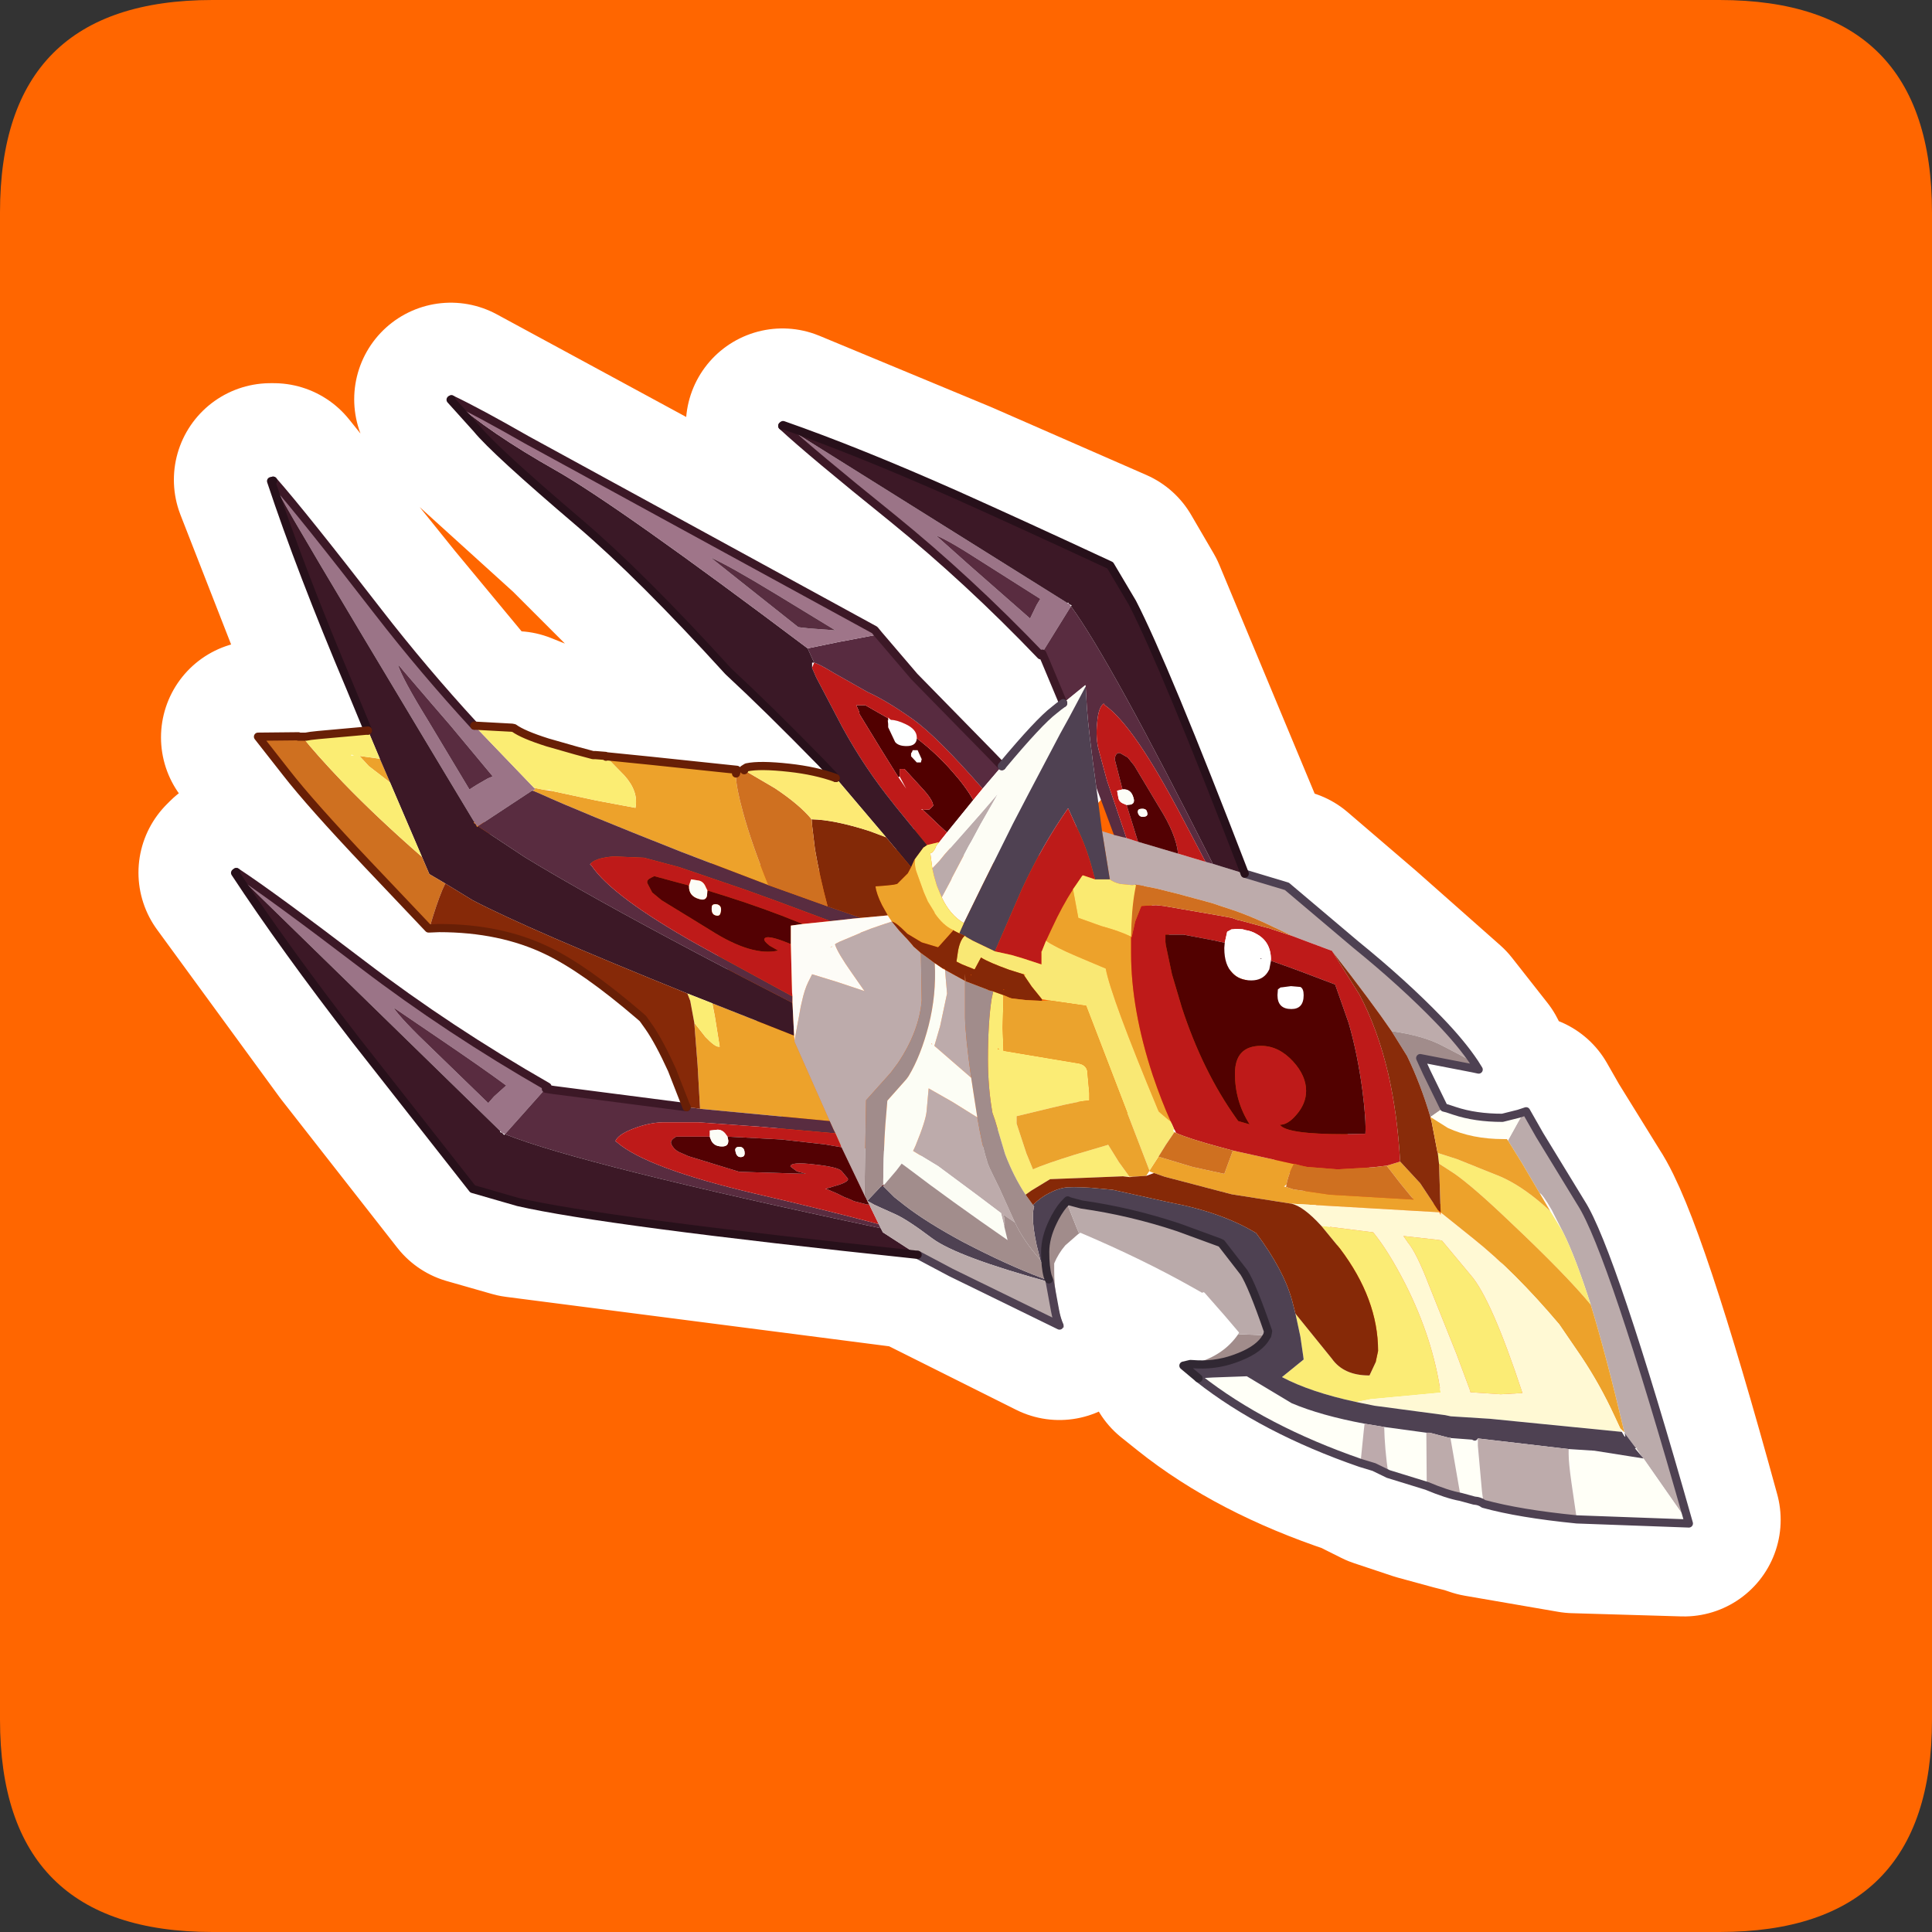 <?xml version="1.0" encoding="UTF-8" standalone="no"?>
<svg xmlns:ffdec="https://www.free-decompiler.com/flash" xmlns:xlink="http://www.w3.org/1999/xlink" ffdec:objectType="frame" height="30.0px" width="30.0px" xmlns="http://www.w3.org/2000/svg">
  <rect width="100%" height="100%" fill="#333333" stroke="none"/>
  <g transform="matrix(1.0, 0.0, 0.0, 1.0, 0.0, 0.0)">
    <use ffdec:characterId="1" height="30.0" transform="matrix(1.0, 0.0, 0.0, 1.0, 0.0, 0.0)" width="30.0" xlink:href="#shape0"/>
    <use ffdec:characterId="5" height="30.0" transform="matrix(1.0, 0.0, 0.0, 1.0, 0.0, 0.0)" width="30.0" xlink:href="#sprite0"/>
  </g>
  <defs>
    <g id="shape0" transform="matrix(1.0, 0.0, 0.0, 1.0, 0.0, 0.0)">
      <path d="M0.0 0.0 L30.0 0.0 30.0 30.0 0.0 30.0 0.0 0.0" fill="#33cc66" fill-opacity="0.0" fill-rule="evenodd" stroke="none"/>
    </g>
    <g id="sprite0" transform="matrix(1.0, 0.0, 0.0, 1.0, 0.0, 0.1)">
      <use ffdec:characterId="2" height="30.0" transform="matrix(1.0, 0.0, 0.0, 1.0, 0.0, -0.1)" width="30.0" xlink:href="#shape1"/>
      <use ffdec:characterId="4" height="138.45" transform="matrix(0.127, 0.0, 0.0, 0.127, 3.587, 6.037)" width="178.75" xlink:href="#sprite1"/>
    </g>
    <g id="shape1" transform="matrix(1.0, 0.0, 0.0, 1.0, 0.0, 0.1)">
      <path d="M3.3 -0.1 L26.7 -0.1 Q30.0 -0.1 30.0 3.2 L30.0 26.6 Q30.0 29.9 26.7 29.9 L3.3 29.9 Q0.0 29.9 0.0 26.6 L0.0 3.2 Q0.0 -0.1 3.3 -0.1 M18.75 16.6 L18.7 16.55 18.65 16.65 18.75 16.65 18.75 16.6 M18.55 16.65 L18.35 16.85 18.3 17.0 18.3 17.05 18.45 16.8 18.55 16.65 M13.3 17.7 L13.25 17.75 13.1 17.8 13.4 17.8 13.35 17.7 13.3 17.7" fill="#ff6600" fill-rule="evenodd" stroke="none"/>
      <path d="M16.5 10.8 L16.2 10.15 16.15 10.05 13.85 7.95 12.15 6.5 14.8 7.6 17.2 8.65 17.55 9.25 19.3 13.45 19.95 13.65 21.0 14.55 22.3 15.7 22.85 16.4 22.9 16.5 22.85 16.45 22.0 16.3 22.1 16.55 22.4 17.05 22.45 17.1 22.55 17.1 23.3 17.25 23.55 17.15 23.65 17.15 23.85 17.5 24.5 18.55 Q25.0 19.3 26.15 23.5 L24.45 23.45 23.0 23.2 22.85 23.15 22.65 23.1 22.1 22.95 21.5 22.75 21.3 22.65 21.1 22.55 Q19.6 22.05 18.6 21.25 L18.35 21.05 18.45 21.05 18.55 21.05 19.2 20.95 19.65 20.6 19.65 20.55 19.3 19.6 18.95 19.15 18.25 18.9 16.75 18.55 16.6 18.5 16.55 18.5 16.55 18.55 16.35 18.75 16.35 18.85 Q16.2 19.1 16.2 19.3 L16.25 19.7 16.25 19.75 16.35 20.2 16.45 20.45 14.75 19.6 14.25 19.35 8.05 18.55 7.35 18.35 5.55 16.05 3.65 13.45 3.7 13.4 5.65 14.85 8.5 16.75 8.5 16.8 8.6 16.8 10.65 17.05 10.45 16.5 10.05 15.8 10.0 15.7 9.95 15.65 8.5 14.65 Q7.75 14.3 6.8 14.3 L6.65 14.3 5.75 13.3 4.45 11.9 4.0 11.35 4.65 11.3 4.65 11.35 4.75 11.35 4.85 11.3 4.95 11.3 5.7 11.25 5.45 10.55 4.2 7.35 4.25 7.35 5.9 9.4 7.35 11.15 7.95 11.2 8.0 11.2 8.5 11.4 8.95 11.55 9.2 11.6 9.25 11.6 9.4 11.6 9.4 11.65 10.1 11.7 11.55 11.85 11.6 11.8 12.25 11.8 12.95 11.95 12.75 11.7 11.3 10.35 11.3 10.3 9.0 8.0 7.4 6.55 7.0 6.1 8.2 6.75 13.55 9.65 13.6 9.75 14.2 10.4 15.35 11.6 15.55 11.8 16.35 10.9 16.5 10.8 Z" fill="none" stroke="#ffffff" stroke-linecap="round" stroke-linejoin="round" stroke-width="3.0"/>
    </g>
    <g id="sprite1" transform="matrix(1.0, 0.0, 0.0, 1.0, 0.5, 0.5)">
      <use ffdec:characterId="3" height="138.45" transform="matrix(1.0, 0.0, 0.0, 1.0, -0.5, -0.5)" width="178.75" xlink:href="#shape2"/>
    </g>
    <g id="shape2" transform="matrix(1.0, 0.0, 0.0, 1.0, 0.5, 0.5)">
      <path d="M165.75 110.7 Q163.9 104.9 162.35 101.8 L161.25 99.65 161.0 99.15 Q159.85 97.15 159.5 97.05 L157.35 93.4 155.65 90.65 155.75 90.4 157.55 87.15 157.85 87.05 159.5 89.95 164.6 98.3 Q168.3 104.1 177.75 137.45 L172.2 129.5 171.95 129.2 171.3 128.25 171.55 128.25 171.25 128.2 170.65 127.4 169.9 126.4 169.9 126.25 169.85 126.25 Q167.65 116.9 165.75 110.7 M85.25 57.35 L86.1 56.45 86.75 55.65 88.35 53.85 91.0 50.85 92.6 49.0 93.25 48.25 92.75 49.15 91.15 51.95 90.05 54.0 89.7 54.6 87.65 58.5 87.55 58.75 86.4 60.9 85.8 59.45 85.45 58.25 85.25 57.35" fill="#bbabab" fill-rule="evenodd" stroke="none"/>
      <path d="M162.35 101.8 Q163.9 104.9 165.75 110.7 162.7 107.0 155.75 100.45 151.35 96.25 149.05 94.65 L147.2 93.45 147.05 92.15 149.4 92.9 154.75 95.05 Q157.25 96.15 159.95 98.5 L160.8 99.25 162.35 101.8 M132.8 101.05 L139.15 101.85 Q141.0 104.1 143.1 108.2 146.45 114.85 147.4 121.45 L138.85 122.25 137.1 122.6 Q131.5 121.4 128.0 119.55 L130.65 117.4 130.6 117.0 130.25 114.6 129.65 111.8 134.1 117.3 Q135.55 119.35 138.65 119.35 L138.7 119.35 139.45 117.75 139.75 116.35 Q139.75 110.0 135.1 103.85 L132.8 101.05 M92.7 72.4 L93.95 72.85 93.85 76.85 93.95 79.65 103.2 81.2 Q104.05 81.4 104.2 82.1 L104.45 84.85 104.45 85.75 Q103.35 85.75 99.7 86.65 L95.55 87.65 95.55 88.55 96.75 92.2 97.55 94.15 Q99.0 93.5 102.7 92.35 L106.75 91.15 108.05 93.25 109.35 95.05 108.55 95.0 103.55 95.2 99.65 95.35 97.35 96.75 96.65 97.25 Q95.2 95.05 94.15 92.3 L92.9 88.1 92.6 87.25 Q92.05 84.15 92.05 80.7 92.05 76.2 92.5 73.3 L92.7 72.4 M93.25 79.45 L93.45 79.5 93.25 79.35 93.25 79.45 M147.55 102.85 L151.05 107.05 Q153.6 109.95 157.4 121.5 L154.75 121.65 151.05 121.4 150.95 121.05 149.35 116.75 145.95 108.25 Q144.45 104.35 143.4 103.1 L142.85 102.3 146.9 102.75 147.55 102.85" fill="#fbec75" fill-rule="evenodd" stroke="none"/>
      <path d="M165.75 110.7 Q167.65 116.9 169.85 126.25 L169.8 126.25 169.35 125.8 168.65 124.3 Q166.9 120.5 164.6 117.05 L161.9 113.1 Q156.45 106.65 151.45 102.65 L147.4 99.4 147.2 93.45 149.05 94.65 Q151.35 96.25 155.75 100.45 162.7 107.0 165.75 110.7 M147.25 99.4 L129.15 98.35 121.85 97.2 113.65 95.05 112.35 94.6 111.8 94.4 111.8 94.3 112.9 92.6 117.05 93.85 119.55 94.4 120.95 94.7 122.0 91.85 129.45 93.5 129.15 94.1 Q128.7 95.15 128.55 96.0 L128.25 96.25 128.5 96.3 129.4 96.6 133.85 97.25 144.1 97.85 142.5 95.9 140.8 93.7 141.15 93.6 142.45 93.2 144.9 95.85 147.05 99.1 147.25 99.4 M109.55 65.75 L109.55 67.7 Q109.55 74.6 112.2 82.65 113.25 85.75 114.4 88.3 L114.0 88.0 112.95 87.1 112.85 86.9 Q107.1 73.1 106.45 69.6 L102.9 68.1 Q100.2 66.95 99.15 66.2 L99.2 66.1 99.9 64.6 Q101.1 62.0 102.45 59.9 L103.1 63.4 105.9 64.4 Q108.25 65.05 109.55 65.7 L109.55 65.75 M83.05 56.3 L83.15 56.3 Q83.05 56.85 83.25 57.6 L83.3 57.75 84.2 60.25 84.7 61.4 85.5 62.7 85.55 62.85 Q86.55 64.3 87.7 64.85 L87.8 64.95 86.1 66.85 85.95 67.0 83.95 66.4 82.2 65.35 82.15 65.3 82.05 65.2 Q80.8 63.95 80.3 63.85 L79.8 63.1 79.1 61.85 Q78.4 60.45 78.3 59.55 L79.6 59.45 80.5 59.35 80.95 59.25 81.25 58.95 82.0 58.2 82.25 57.95 82.65 57.2 83.05 56.3 M45.35 43.7 L45.45 43.65 50.9 44.2 61.35 45.3 61.25 45.75 61.25 46.1 Q61.25 47.4 62.1 50.5 63.15 54.35 65.2 59.4 L54.6 55.35 Q41.95 50.35 37.35 48.25 L36.4 47.85 36.3 47.85 36.3 47.75 36.4 47.85 36.7 47.65 36.55 47.5 37.8 47.75 38.8 47.9 44.15 49.05 48.95 49.95 Q49.35 47.95 47.6 46.0 L45.35 43.7 M17.7 43.95 L18.95 46.85 16.35 44.85 15.2 43.6 17.7 43.95 M58.35 73.85 L68.35 77.8 68.4 78.4 68.4 78.55 72.7 88.25 56.85 86.75 56.55 81.4 56.15 76.3 56.2 76.3 57.5 77.95 Q58.65 79.15 59.1 79.15 L59.25 79.15 58.65 75.4 58.35 73.85 M29.7 52.2 L29.6 52.3 29.4 51.95 29.2 51.8 29.2 51.7 29.25 51.7 29.4 51.95 29.7 52.2" fill="#eda22b" fill-rule="evenodd" stroke="none"/>
      <path d="M169.35 125.8 L169.55 126.25 153.45 124.65 148.7 124.35 148.65 124.35 147.95 124.2 139.3 123.05 137.1 122.6 138.85 122.25 147.4 121.45 Q146.45 114.85 143.1 108.2 141.0 104.1 139.15 101.85 L132.8 101.05 Q130.6 98.65 129.15 98.35 L147.25 99.4 147.4 99.75 147.4 99.4 151.45 102.65 Q156.45 106.65 161.9 113.1 L164.6 117.05 Q166.9 120.5 168.65 124.3 L169.35 125.8 M147.55 102.85 L146.9 102.75 142.85 102.3 143.4 103.1 Q144.45 104.35 145.95 108.25 L149.35 116.75 150.95 121.05 151.05 121.4 154.75 121.65 157.4 121.5 Q153.6 109.95 151.05 107.05 L147.55 102.85" fill="#fff9d4" fill-rule="evenodd" stroke="none"/>
      <path d="M171.3 128.25 L171.95 129.2 171.15 128.25 171.3 128.25 M172.2 129.5 L177.75 137.45 164.05 136.95 163.4 132.5 Q163.05 130.05 163.05 128.95 L163.05 128.35 166.2 128.55 172.2 129.5 M117.8 119.7 L119.55 119.6 123.7 119.45 129.2 122.75 Q132.75 124.25 138.1 125.25 L138.0 126.1 137.6 130.05 Q125.75 125.95 117.8 119.7 M140.5 125.65 L145.65 126.35 145.7 132.85 141.0 131.4 Q140.55 128.25 140.5 125.65 M148.6 127.0 L151.25 127.2 Q151.7 127.5 151.95 127.05 L151.95 127.95 152.45 133.5 152.65 135.05 Q152.2 134.7 151.5 134.65 L149.85 134.2 148.6 127.0" fill="#fffff7" fill-rule="evenodd" stroke="none"/>
      <path d="M169.9 126.4 L170.65 127.4 171.25 128.2 171.3 128.25 171.15 128.25 171.95 129.2 172.2 129.5 166.2 128.55 163.05 128.35 151.95 127.05 Q151.7 127.5 151.25 127.2 L148.6 127.0 148.55 126.85 148.55 127.0 147.2 126.65 146.05 126.35 145.65 126.35 140.5 125.65 138.1 125.25 Q132.75 124.25 129.2 122.75 L123.7 119.45 119.55 119.6 117.8 119.7 115.95 118.15 116.8 117.95 117.7 118.0 Q120.3 118.1 122.75 117.1 125.3 116.1 126.1 114.6 L126.2 114.45 126.3 113.95 Q124.35 108.3 123.35 106.75 L120.6 103.2 120.45 103.0 120.4 103.1 115.35 101.25 Q109.5 99.3 103.5 98.45 L102.0 98.05 101.8 97.95 101.65 98.1 Q100.95 98.75 100.25 100.05 L100.0 100.55 Q99.05 102.5 99.05 104.25 99.05 106.1 99.35 107.2 L99.5 107.6 99.45 107.65 99.6 107.95 Q88.3 104.85 85.25 102.6 82.2 100.3 80.75 99.65 L78.75 98.75 78.1 98.45 77.3 98.0 79.0 96.2 79.05 96.25 79.25 96.2 80.6 97.55 81.8 98.5 Q84.5 100.6 88.95 103.0 94.4 105.85 98.7 107.45 L98.95 107.55 99.45 107.65 98.45 105.2 98.0 103.4 Q97.55 101.3 97.55 100.05 97.55 99.1 97.7 98.7 L97.55 98.5 Q98.6 97.5 99.55 97.05 100.5 96.55 101.35 96.4 102.15 96.25 104.6 96.4 L107.3 96.65 114.3 98.2 Q120.65 99.4 124.85 101.95 128.25 106.5 129.25 110.25 L129.65 111.8 130.25 114.6 130.6 117.0 130.65 117.4 128.0 119.55 Q131.5 121.4 137.1 122.6 L139.3 123.05 147.95 124.2 148.65 124.35 148.7 124.35 153.45 124.65 169.55 126.25 Q170.15 127.35 169.9 126.4" fill="#4e4152" fill-rule="evenodd" stroke="none"/>
      <path d="M163.05 128.35 L163.05 128.95 Q163.05 130.05 163.4 132.5 L164.05 136.95 Q157.0 136.25 152.65 135.05 L152.45 133.5 151.95 127.95 151.95 127.05 163.05 128.35 M107.45 53.25 L109.0 53.65 110.4 54.1 115.3 55.55 118.65 56.55 119.55 56.8 120.85 57.2 123.45 58.0 128.6 59.55 137.0 66.65 Q142.85 71.4 147.2 75.9 149.95 78.75 151.55 81.15 150.0 80.25 147.65 79.05 145.3 77.8 141.4 77.25 139.05 73.8 134.15 67.5 L134.15 67.45 130.8 66.2 129.35 65.65 125.75 63.95 Q124.1 63.2 122.45 62.6 L121.85 62.4 119.45 61.6 118.55 61.35 117.25 61.0 115.4 60.5 112.6 59.8 111.05 59.5 110.15 59.35 110.05 59.35 109.7 59.4 108.2 59.25 Q107.4 59.05 106.95 58.7 L106.0 52.8 107.45 53.25 M80.3 63.85 L81.2 64.95 81.95 65.75 82.05 65.85 82.1 65.9 82.8 66.7 82.95 66.9 83.7 67.55 83.85 67.7 83.95 73.5 Q83.65 77.25 81.05 81.15 L80.15 82.35 77.15 85.7 76.95 97.3 74.15 91.45 73.4 89.75 73.15 89.25 72.7 88.25 68.4 78.55 68.4 78.4 68.5 77.85 69.0 75.15 69.15 74.3 69.3 73.65 Q69.6 72.25 70.05 71.3 L70.55 70.3 73.65 71.25 76.95 72.35 75.45 70.2 Q73.65 67.65 73.35 66.65 L73.45 66.55 73.95 66.3 76.45 65.25 76.5 65.2 Q77.85 64.65 79.1 64.25 L80.3 63.85 M86.8 69.75 L89.25 71.1 89.25 75.65 Q89.3 77.95 90.0 82.95 L85.5 79.05 86.2 76.65 87.05 72.65 86.8 69.75 M94.05 101.15 L93.65 99.5 90.8 97.35 85.95 93.75 82.9 91.9 83.2 91.25 Q84.45 88.2 84.55 87.05 L84.8 84.25 87.7 85.9 90.75 87.8 Q91.35 91.35 91.95 93.15 L91.95 93.25 92.3 94.1 92.4 94.25 92.4 94.3 93.45 96.45 95.35 100.65 93.95 99.7 Q94.2 100.55 94.05 101.15 M145.65 126.35 L146.05 126.35 147.2 126.65 148.55 127.0 148.6 127.0 149.85 134.2 Q148.2 133.9 145.7 132.85 L145.65 126.35" fill="#bdabab" fill-rule="evenodd" stroke="none"/>
      <path d="M98.45 24.4 L91.35 19.9 Q87.1 17.15 85.7 16.65 L89.85 20.35 97.2 26.8 98.0 25.15 98.45 24.4 M98.7 30.95 L98.65 31.0 98.7 31.1 98.5 31.3 Q89.7 22.1 80.4 14.55 70.4 6.5 66.9 3.25 L68.6 4.15 101.75 24.9 102.0 25.05 102.2 25.3 98.7 30.95 M29.25 51.7 L25.4 45.3 22.25 40.05 Q7.15 14.9 5.6 11.95 L4.65 9.95 Q8.3 14.1 17.5 26.0 23.0 33.1 29.25 39.9 L36.55 47.5 36.7 47.65 36.4 47.85 36.3 47.75 36.3 47.85 29.7 52.2 29.4 51.95 29.25 51.7 M27.45 45.7 L28.65 47.7 29.6 47.1 30.9 46.35 31.5 46.1 26.3 39.85 24.1 37.3 19.9 32.4 Q20.4 34.1 23.55 39.2 L24.0 39.95 27.45 45.7 M0.15 57.8 Q4.5 60.65 15.65 69.15 26.15 77.15 38.2 84.05 L38.0 84.3 37.9 84.25 37.9 84.35 33.0 89.85 32.65 89.7 32.45 89.5 1.55 59.35 0.15 57.8 M33.15 83.9 Q30.4 81.85 24.35 77.75 L19.35 74.35 Q20.25 75.75 24.3 79.6 L30.95 86.05 31.65 85.25 33.15 83.9" fill="#9b7487" fill-rule="evenodd" stroke="none"/>
      <path d="M98.45 24.4 L98.0 25.15 97.2 26.8 89.85 20.35 85.7 16.65 Q87.1 17.15 91.35 19.9 L98.45 24.4 M98.7 31.1 L98.7 30.95 102.2 25.3 Q107.05 31.95 119.55 56.8 L118.65 56.55 115.7 50.95 Q109.9 39.9 106.35 37.4 L106.2 37.2 Q105.55 37.65 105.4 39.55 105.2 41.4 105.6 42.9 L106.6 46.6 108.95 53.55 109.0 53.65 107.45 53.25 105.3 47.45 Q104.35 40.6 104.15 37.75 L104.0 35.1 103.95 34.95 101.25 37.15 99.05 31.9 98.7 31.1 M110.15 59.35 L110.15 59.4 110.05 59.35 110.15 59.35 M65.2 59.4 L72.45 62.0 76.55 63.4 75.5 63.5 72.8 63.8 65.95 61.25 62.35 59.95 54.3 57.2 50.0 56.05 46.5 55.9 46.2 55.9 Q43.95 56.1 43.4 56.85 L43.6 57.05 Q46.15 60.8 56.35 66.55 L59.25 68.15 68.15 73.0 68.15 73.8 Q62.0 70.65 56.8 67.9 42.9 60.55 35.45 56.0 L29.7 52.2 36.3 47.85 36.4 47.85 37.35 48.25 Q41.95 50.35 54.6 55.35 L65.2 59.4 M27.45 45.7 L24.0 39.95 23.55 39.2 Q20.4 34.1 19.9 32.4 L24.1 37.3 26.3 39.85 31.5 46.1 30.9 46.35 29.6 47.1 28.65 47.7 27.45 45.7 M55.2 86.55 L56.2 86.65 56.85 86.75 72.7 88.25 73.15 89.25 73.4 89.75 64.35 88.95 56.65 88.4 56.4 88.4 52.25 88.4 Q50.6 88.45 48.75 89.15 46.8 89.9 46.5 90.7 L46.7 90.85 Q50.35 94.0 63.5 97.1 72.15 99.1 78.7 100.85 L78.95 101.35 Q42.35 93.6 33.0 89.85 L37.9 84.35 38.0 84.3 38.95 84.45 55.2 86.55 M33.15 83.9 L31.65 85.25 30.95 86.05 24.3 79.6 Q20.25 75.75 19.35 74.35 L24.35 77.75 Q30.4 81.85 33.15 83.9" fill="#592c40" fill-rule="evenodd" stroke="none"/>
      <path d="M80.2 39.2 Q80.9 39.2 81.95 39.7 83.35 40.35 83.35 41.35 L83.35 41.45 Q83.3 42.4 82.1 42.4 81.1 42.4 80.7 41.9 L79.85 40.1 79.85 39.7 79.85 39.25 80.2 39.2 M82.7 43.2 L82.95 43.2 82.75 43.15 82.85 42.9 83.45 42.9 83.95 44.0 83.85 44.4 83.35 44.4 82.65 43.65 82.65 43.3 82.7 43.2" fill="#feffff" fill-rule="evenodd" stroke="none"/>
      <path d="M83.35 41.45 Q85.7 43.25 87.55 45.35 89.35 47.35 90.25 49.0 L87.45 52.45 87.05 52.95 86.8 52.75 86.1 52.1 84.1 50.2 84.9 50.15 85.35 49.7 Q85.35 49.0 83.95 47.5 L81.85 45.2 81.25 45.2 81.25 46.1 81.1 46.2 78.95 42.75 76.35 38.5 76.3 38.2 75.95 37.4 77.05 37.4 79.85 39.0 79.85 39.25 79.8 39.25 79.85 39.7 79.85 40.1 80.7 41.9 Q81.1 42.4 82.1 42.4 83.3 42.4 83.35 41.45 M82.75 43.15 L82.7 43.2 82.65 43.3 82.65 43.65 83.35 44.4 83.85 44.4 83.95 44.0 83.45 42.9 82.85 42.9 82.75 43.15" fill="#510000" fill-rule="evenodd" stroke="none"/>
      <path d="M109.0 53.65 L108.95 53.55 106.6 46.6 105.6 42.9 Q105.2 41.4 105.4 39.55 105.55 37.65 106.2 37.2 L106.35 37.4 Q109.9 39.9 115.7 50.95 L118.65 56.55 115.3 55.55 Q115.05 53.15 113.0 49.9 L109.95 44.8 109.15 43.8 108.2 43.25 Q107.65 43.15 107.55 44.0 L108.5 47.7 107.85 47.85 107.85 47.9 108.0 48.75 Q108.1 49.25 108.65 49.45 L109.0 49.6 110.4 54.1 109.0 53.65 M83.35 41.45 L83.35 41.35 Q83.35 40.35 81.95 39.7 80.9 39.2 80.2 39.2 L80.05 39.1 79.85 38.9 79.85 39.0 77.05 37.4 75.95 37.4 76.3 38.2 76.35 38.5 78.95 42.75 81.1 46.2 82.05 47.6 81.25 46.1 81.25 45.2 81.85 45.2 83.95 47.5 Q85.35 49.0 85.35 49.7 L84.9 50.15 84.1 50.2 86.1 52.1 86.8 52.75 87.05 52.95 86.25 53.95 85.75 54.55 86.05 54.15 84.6 54.5 80.65 49.65 80.5 49.45 Q76.95 45.05 74.25 40.1 L71.05 34.0 70.55 32.85 70.55 32.8 70.8 32.2 Q71.4 32.35 73.2 33.45 L77.35 35.8 Q79.6 36.8 82.85 39.1 85.75 41.15 91.4 47.6 L90.25 49.0 Q89.35 47.35 87.55 45.35 85.7 43.25 83.35 41.45 M84.1 50.2 L83.95 50.1 83.95 50.2 84.1 50.2 M129.35 65.65 L130.8 66.2 134.15 67.45 134.15 67.5 137.45 72.75 Q139.7 76.95 141.0 82.5 142.1 87.3 142.45 93.2 L141.15 93.6 140.8 93.7 139.15 93.9 134.8 94.15 131.05 93.85 130.35 93.7 129.6 93.5 129.55 93.5 129.45 93.45 129.45 93.5 122.0 91.85 120.5 91.45 Q116.6 90.4 115.05 89.7 L114.95 89.45 114.8 89.2 114.4 88.3 Q113.25 85.75 112.2 82.65 109.55 74.6 109.55 67.7 L109.55 65.75 109.65 65.75 109.65 65.7 109.65 65.65 110.05 63.85 110.7 62.2 110.75 62.1 110.8 61.95 112.6 61.85 113.55 61.95 120.2 63.1 121.85 63.4 122.55 63.65 123.0 63.75 125.95 64.55 126.35 64.65 129.35 65.65 M126.65 68.5 Q126.65 66.3 124.85 65.35 124.25 65.0 123.55 64.9 L123.2 64.8 122.4 64.75 122.0 64.8 121.85 64.8 121.3 65.1 121.0 66.45 120.1 66.25 119.9 66.2 115.95 65.45 113.75 65.45 113.75 66.35 113.8 66.75 114.55 70.3 115.75 74.35 Q118.3 82.15 122.4 87.9 L122.65 88.25 124.05 88.65 Q122.25 85.85 122.25 82.45 122.25 79.05 125.45 79.05 127.6 79.05 129.35 80.95 130.95 82.7 130.95 84.55 130.95 86.15 129.7 87.55 128.7 88.7 127.75 88.7 128.5 89.85 135.65 89.85 L138.15 89.8 138.2 89.8 Q138.3 88.15 137.85 84.6 137.25 80.05 136.15 76.25 L134.5 71.55 Q129.95 69.8 127.65 69.0 L126.65 68.65 126.65 68.5 M68.15 73.0 L59.25 68.15 56.35 66.55 Q46.15 60.8 43.6 57.05 L43.4 56.85 Q43.95 56.1 46.2 55.9 L46.5 55.9 50.0 56.05 54.3 57.2 62.35 59.95 65.95 61.25 72.8 63.8 69.4 64.15 66.75 63.1 Q62.7 61.55 57.75 60.05 L57.55 59.65 Q57.3 59.0 56.75 58.85 L55.8 58.7 55.75 58.7 55.5 59.45 51.25 58.3 50.85 58.5 Q50.3 58.75 50.4 59.15 L51.0 60.3 52.15 61.25 54.6 62.75 58.1 64.9 Q63.2 68.15 66.4 67.4 L65.35 66.8 Q64.65 66.25 64.7 66.0 64.9 65.35 67.8 66.55 L67.95 66.6 68.1 72.55 68.15 73.0 M78.7 100.85 Q72.15 99.1 63.5 97.1 50.35 94.0 46.7 90.85 L46.5 90.7 Q46.8 89.9 48.75 89.15 50.6 88.45 52.25 88.4 L56.4 88.4 56.65 88.4 64.35 88.95 73.4 89.75 74.15 91.45 72.15 91.1 66.8 90.5 60.2 90.15 59.95 89.8 Q59.55 89.3 59.0 89.3 L58.1 89.4 58.05 89.4 58.05 90.15 56.15 90.15 56.0 90.15 53.95 90.15 Q53.1 90.6 53.35 91.1 53.6 91.65 54.2 92.0 L55.45 92.55 61.65 94.45 69.8 94.7 68.7 94.4 67.9 93.8 Q67.9 93.2 70.8 93.55 73.65 93.85 74.15 94.35 L74.9 95.25 Q75.15 95.6 73.8 96.05 L72.3 96.5 72.2 96.5 72.25 96.55 72.3 96.55 73.6 97.1 Q74.65 97.65 74.8 97.65 L75.7 98.05 77.25 98.45 77.55 98.45 77.7 98.8 78.7 100.85" fill="#be1a19" fill-rule="evenodd" stroke="none"/>
      <path d="M91.4 47.6 Q85.75 41.15 82.85 39.1 79.6 36.8 77.35 35.8 L73.2 33.45 Q71.4 32.35 70.8 32.2 L70.0 30.45 73.9 29.65 75.25 29.4 78.65 28.75 83.05 33.9 92.45 43.5 93.75 44.85 91.4 47.6" fill="#582b40" fill-rule="evenodd" stroke="none"/>
      <path d="M101.25 37.15 L103.95 34.95 104.0 35.1 101.95 38.95 100.9 40.85 97.0 48.25 95.1 51.9 91.35 59.45 89.1 64.05 Q87.4 63.05 86.4 60.9 L87.55 58.75 87.65 58.5 89.7 54.6 90.05 54.0 91.15 51.95 92.75 49.15 93.25 48.25 92.6 49.0 91.0 50.85 88.35 53.85 86.75 55.65 86.1 56.45 85.25 57.35 85.0 55.5 85.25 55.4 85.55 55.0 85.75 54.55 86.25 53.95 87.05 52.95 87.45 52.45 90.25 49.0 91.4 47.6 93.75 44.85 Q98.3 39.4 100.15 38.0 100.75 37.5 101.25 37.15" fill="#fdfdf5" fill-rule="evenodd" stroke="none"/>
      <path d="M104.0 35.1 L104.15 37.75 Q104.35 40.6 105.3 47.45 L106.0 52.8 106.95 58.7 105.15 58.7 105.0 58.2 Q104.2 55.0 103.05 52.65 L101.85 50.0 Q98.75 54.4 96.2 59.9 L92.9 67.5 90.2 66.2 89.4 65.75 89.35 65.7 89.2 65.6 88.55 65.3 88.6 65.15 89.05 64.15 89.1 64.05 91.35 59.45 95.1 51.9 97.0 48.25 100.9 40.85 101.95 38.95 104.0 35.1" fill="#4f4152" fill-rule="evenodd" stroke="none"/>
      <path d="M101.75 24.9 L68.6 4.15 66.9 3.25 67.0 3.15 Q76.15 6.35 88.1 11.65 96.25 15.3 107.0 20.3 L109.7 24.85 Q113.6 32.4 123.45 58.0 L120.85 57.2 119.55 56.8 Q107.05 31.95 102.2 25.3 L102.3 25.2 102.0 25.05 101.85 24.85 101.75 24.9 M126.65 68.65 L126.6 68.65 126.65 68.5 126.65 68.65 M125.35 68.35 L125.6 68.4 125.35 68.45 125.35 68.35 M4.65 9.95 L5.6 11.95 Q7.15 14.9 22.25 40.05 L25.4 45.3 29.25 51.7 29.2 51.7 29.2 51.8 29.4 51.95 29.6 52.3 29.7 52.2 35.45 56.0 Q42.9 60.55 56.8 67.9 62.0 70.65 68.15 73.8 L68.35 77.8 58.35 73.85 55.3 72.65 Q35.85 64.8 29.05 61.25 L25.7 59.2 23.75 58.05 22.85 55.95 18.95 46.85 17.7 43.95 16.25 40.5 14.1 35.3 Q8.05 21.0 4.4 10.0 L4.65 9.95 M0.15 57.8 L1.55 59.35 32.45 89.5 32.4 89.5 32.4 89.6 32.65 89.7 32.9 89.95 33.0 89.85 Q42.35 93.6 78.95 101.35 L79.2 101.85 83.45 104.6 Q45.05 100.55 34.6 98.15 L29.05 96.55 14.8 78.4 Q5.95 66.95 0.0 57.9 L0.15 57.8" fill="#3c1826" fill-rule="evenodd" stroke="none"/>
      <path d="M108.5 47.7 L107.55 44.0 Q107.65 43.15 108.2 43.25 L109.15 43.8 109.95 44.8 113.0 49.9 Q115.05 53.15 115.3 55.55 L110.4 54.1 109.0 49.6 109.5 49.55 Q110.05 49.4 109.85 48.75 109.55 47.6 108.5 47.7 M111.3 51.0 Q111.65 50.9 111.5 50.45 111.4 49.95 110.6 50.1 110.3 50.2 110.4 50.6 110.6 51.2 111.3 51.0 M76.95 97.3 L77.2 97.75 77.3 98.0 77.55 98.45 77.25 98.45 75.7 98.05 74.8 97.65 Q74.65 97.65 73.6 97.1 L72.3 96.55 72.3 96.5 73.8 96.05 Q75.15 95.6 74.9 95.25 L74.15 94.35 Q73.65 93.85 70.8 93.55 67.9 93.2 67.9 93.8 L68.7 94.4 69.8 94.7 61.65 94.45 55.45 92.55 54.2 92.0 Q53.6 91.65 53.35 91.1 53.1 90.6 53.95 90.15 L56.0 90.15 56.15 90.15 58.05 90.15 58.05 90.2 58.15 90.45 Q58.45 91.35 59.55 91.35 60.3 91.35 60.3 90.7 L60.3 90.6 60.2 90.15 66.8 90.5 72.15 91.1 74.15 91.45 76.95 97.3 M79.0 96.2 L79.15 96.1 79.25 96.1 79.25 96.0 79.4 96.0 79.3 96.1 79.25 96.2 79.05 96.25 79.0 96.2 M69.4 64.15 L67.95 64.35 67.95 66.6 67.8 66.55 Q64.9 65.35 64.7 66.0 64.65 66.25 65.35 66.8 L66.4 67.4 Q63.2 68.15 58.1 64.9 L54.6 62.75 52.15 61.25 51.0 60.3 50.4 59.15 Q50.3 58.75 50.85 58.5 L51.25 58.3 55.5 59.45 55.5 59.5 Q55.45 60.75 56.75 61.1 57.55 61.35 57.7 60.7 L57.75 60.05 Q62.7 61.55 66.75 63.1 L69.4 64.15 M72.95 66.95 L72.75 67.05 73.05 66.85 72.95 66.95 M58.75 63.1 Q59.25 63.25 59.35 62.8 59.6 61.95 58.95 61.75 58.45 61.65 58.3 61.95 58.15 62.95 58.75 63.1 M62.3 92.2 Q62.3 91.4 61.65 91.4 61.2 91.4 61.15 91.75 61.25 92.65 61.8 92.65 62.3 92.65 62.3 92.2" fill="#530103" fill-rule="evenodd" stroke="none"/>
      <path d="M109.0 49.6 L108.65 49.45 Q108.1 49.25 108.0 48.75 L107.85 47.9 107.85 47.85 108.5 47.7 Q109.55 47.6 109.85 48.75 110.05 49.4 109.5 49.55 L109.0 49.6 M111.3 51.0 Q110.6 51.2 110.4 50.6 110.3 50.2 110.6 50.1 111.4 49.95 111.5 50.45 111.65 50.9 111.3 51.0 M57.75 60.05 L57.7 60.7 Q57.55 61.35 56.75 61.1 55.45 60.75 55.5 59.5 L55.5 59.45 55.75 58.7 55.8 58.7 56.75 58.85 Q57.3 59.0 57.55 59.65 L57.75 60.05 M58.75 63.1 Q58.15 62.95 58.3 61.95 58.45 61.65 58.95 61.75 59.6 61.95 59.35 62.8 59.25 63.25 58.75 63.1 M58.05 90.15 L58.05 89.4 58.1 89.4 59.0 89.3 Q59.55 89.3 59.95 89.8 L60.2 90.15 60.3 90.6 60.3 90.7 Q60.3 91.35 59.55 91.35 58.45 91.35 58.15 90.45 L58.05 90.2 58.05 90.15 M62.3 92.2 Q62.3 92.65 61.8 92.65 61.25 92.65 61.15 91.75 61.2 91.4 61.65 91.4 62.3 91.4 62.3 92.2" fill="#fcfdf7" fill-rule="evenodd" stroke="none"/>
      <path d="M110.15 59.35 L111.05 59.5 112.6 59.8 115.4 60.5 117.25 61.0 118.55 61.35 119.45 61.6 121.85 62.4 122.45 62.6 Q124.1 63.2 125.75 63.95 L129.35 65.65 126.35 64.65 125.95 64.55 123.0 63.75 122.55 63.65 121.85 63.4 120.2 63.1 113.55 61.95 112.6 61.85 110.8 61.95 110.75 62.1 110.7 62.2 110.05 63.85 109.65 65.65 109.65 65.7 109.55 65.7 Q109.6 62.45 110.0 60.2 L110.15 59.4 110.15 59.35" fill="#d06f20" fill-rule="evenodd" stroke="none"/>
      <path d="M92.9 67.5 L96.2 59.9 Q98.75 54.4 101.85 50.0 L103.05 52.65 Q104.2 55.0 105.0 58.2 L105.15 58.7 103.65 58.2 103.55 58.3 102.8 59.4 102.45 59.9 Q101.1 62.0 99.9 64.6 L99.2 66.1 99.15 66.2 98.65 67.45 98.6 67.5 98.6 69.1 96.3 68.35 94.95 67.95 92.9 67.5" fill="#bd1b19" fill-rule="evenodd" stroke="none"/>
      <path d="M105.15 58.7 L106.95 58.7 Q107.4 59.05 108.2 59.25 L109.7 59.4 110.05 59.35 110.15 59.4 110.0 60.2 Q109.6 62.45 109.55 65.7 108.25 65.05 105.9 64.4 L103.1 63.4 102.45 59.9 102.8 59.4 103.55 58.3 103.65 58.2 105.15 58.7" fill="#faea71" fill-rule="evenodd" stroke="none"/>
      <path d="M89.2 65.6 L89.35 65.7 89.4 65.75 90.2 66.2 92.9 67.5 94.95 67.95 96.3 68.35 98.6 69.1 98.6 67.5 98.65 67.5 98.65 67.45 99.15 66.2 Q100.2 66.95 102.9 68.1 L106.45 69.6 Q107.1 73.1 112.85 86.9 L112.95 87.1 114.0 88.0 114.4 88.3 114.8 89.2 Q114.6 89.45 114.85 89.6 L113.8 91.15 112.9 92.6 111.8 94.3 104.05 74.15 99.55 73.5 98.65 73.35 97.4 71.8 96.45 70.4 96.65 70.4 96.35 70.25 96.4 70.3 94.65 69.75 Q92.15 68.85 91.2 68.25 L90.45 69.65 90.4 69.7 88.9 69.1 88.2 68.75 88.4 67.4 Q88.65 66.1 89.2 65.6" fill="#f9e874" fill-rule="evenodd" stroke="none"/>
      <path d="M121.0 66.45 L121.3 65.1 121.85 64.8 122.0 64.8 122.4 64.75 123.2 64.8 123.55 64.9 Q124.25 65.0 124.85 65.35 126.65 66.3 126.65 68.5 L126.6 68.65 126.65 68.65 126.45 69.7 126.25 70.05 Q125.6 71.05 124.25 71.05 122.8 71.05 121.95 70.15 120.95 69.15 120.95 67.15 L120.95 67.05 121.0 66.45 M125.35 68.35 L125.35 68.45 125.6 68.4 125.35 68.35 M127.5 72.15 L127.7 72.0 127.85 71.9 127.95 71.9 129.1 71.75 130.25 71.85 Q130.65 72.05 130.65 72.85 130.65 74.55 129.15 74.55 127.45 74.55 127.45 72.85 L127.5 72.15" fill="#ffffff" fill-rule="evenodd" stroke="none"/>
      <path d="M121.0 66.45 L120.95 67.05 120.95 67.15 Q120.95 69.15 121.95 70.15 122.8 71.05 124.25 71.05 125.6 71.05 126.25 70.05 L126.45 69.7 126.65 68.65 127.65 69.0 Q129.95 69.8 134.5 71.55 L136.15 76.25 Q137.25 80.05 137.85 84.6 138.3 88.15 138.2 89.8 L138.15 89.8 135.65 89.85 Q128.5 89.85 127.75 88.7 128.7 88.7 129.7 87.55 130.95 86.15 130.95 84.55 130.95 82.7 129.35 80.95 127.6 79.05 125.45 79.05 122.25 79.05 122.25 82.45 122.25 85.85 124.05 88.65 L122.65 88.25 122.4 87.9 Q118.3 82.15 115.75 74.35 L114.55 70.3 113.8 66.75 113.75 66.35 113.75 65.45 115.95 65.45 119.9 66.2 120.1 66.25 121.0 66.45 M127.5 72.15 L127.45 72.85 Q127.45 74.55 129.15 74.55 130.65 74.55 130.65 72.85 130.65 72.05 130.25 71.85 L129.1 71.75 127.95 71.9 127.85 71.9 127.7 72.0 127.5 72.15" fill="#520100" fill-rule="evenodd" stroke="none"/>
      <path d="M84.6 54.5 L86.05 54.15 85.75 54.55 85.55 55.0 85.25 55.4 85.0 55.5 85.25 57.35 85.45 58.25 85.8 59.45 86.4 60.9 Q87.4 63.05 89.1 64.05 L89.05 64.15 88.6 65.15 88.55 65.3 87.95 65.0 87.9 64.95 87.8 64.9 87.7 64.85 Q86.55 64.3 85.55 62.85 L85.5 62.7 84.7 61.4 84.2 60.25 83.3 57.75 83.25 57.6 Q83.05 56.85 83.15 56.3 L83.05 56.3 83.3 55.95 84.15 54.8 84.6 54.5" fill="#fbec77" fill-rule="evenodd" stroke="none"/>
      <path d="M70.55 32.8 L70.55 32.85 71.05 34.0 74.25 40.1 Q76.95 45.05 80.5 49.45 L80.65 49.65 84.6 54.5 84.15 54.8 83.3 55.95 83.05 56.3 82.65 57.2 79.6 53.55 73.45 46.3 71.6 44.35 Q65.1 37.7 60.4 33.35 L60.3 33.25 60.25 33.2 Q49.65 21.55 42.15 15.15 31.7 6.25 29.55 3.6 L26.35 0.05 26.45 0.0 Q31.1 4.1 39.15 8.65 46.75 12.95 70.0 30.45 L70.8 32.2 70.55 32.2 70.55 32.8" fill="#3a1826" fill-rule="evenodd" stroke="none"/>
      <path d="M82.65 57.2 L82.25 57.95 82.0 58.2 81.25 58.95 80.95 59.25 80.5 59.35 79.6 59.45 78.3 59.55 Q78.4 60.45 79.1 61.85 L79.8 63.1 76.55 63.4 72.45 62.0 Q71.45 58.25 70.9 55.0 L70.55 52.1 70.5 51.35 Q73.25 51.4 77.6 52.8 L79.6 53.55 82.65 57.2" fill="#832907" fill-rule="evenodd" stroke="none"/>
      <path d="M88.55 65.3 L89.2 65.6 Q88.65 66.1 88.4 67.4 L88.2 68.75 88.9 69.1 90.4 69.7 90.45 69.65 91.2 68.25 Q92.15 68.85 94.65 69.75 L96.4 70.3 96.45 70.4 97.4 71.8 98.65 73.35 98.65 73.55 96.65 73.45 94.95 73.25 94.65 73.15 93.95 72.85 92.7 72.4 92.3 72.3 92.05 72.2 89.3 71.15 89.25 70.25 89.25 71.1 86.8 69.75 86.75 69.65 86.5 69.6 85.55 68.95 85.15 68.65 83.85 67.7 83.7 67.55 82.95 66.9 82.8 66.7 82.1 65.9 82.05 65.85 81.95 65.75 81.2 64.95 80.3 63.85 Q80.8 63.95 82.05 65.2 L82.15 65.3 82.2 65.35 83.95 66.4 85.95 67.0 86.1 66.85 87.8 64.95 87.8 64.9 87.9 64.95 87.95 65.0 88.55 65.3 M89.95 70.35 L89.95 70.45 90.05 70.35 89.95 70.35 M93.95 72.25 L94.05 72.15 93.95 72.15 93.95 72.25" fill="#852807" fill-rule="evenodd" stroke="none"/>
      <path d="M151.55 81.15 L152.05 81.95 151.35 81.8 144.9 80.55 145.7 82.3 147.8 86.6 146.15 87.75 Q144.95 83.7 143.3 80.3 L141.4 77.25 Q145.3 77.8 147.65 79.05 150.0 80.25 151.55 81.15 M83.85 67.7 L85.15 68.65 85.55 68.95 Q85.75 72.8 84.8 76.55 83.85 80.25 82.35 82.75 L82.1 83.1 79.75 85.75 79.5 88.75 79.4 90.4 79.3 92.85 79.25 95.4 79.25 96.0 79.25 96.1 79.15 96.1 79.0 96.2 77.3 98.0 77.2 97.75 76.95 97.3 77.15 85.7 80.15 82.35 81.05 81.15 Q83.65 77.25 83.95 73.5 L83.85 67.7 M89.25 71.1 L89.25 70.25 89.3 71.15 92.05 72.2 92.05 72.25 92.3 72.3 92.7 72.4 92.5 73.3 Q92.05 76.2 92.05 80.7 92.05 84.15 92.6 87.25 L92.9 88.1 94.15 92.3 Q95.2 95.05 96.65 97.25 L97.55 98.5 97.7 98.7 Q97.55 99.1 97.55 100.05 97.55 101.3 98.0 103.4 L98.45 105.2 Q96.4 102.9 95.35 100.65 L93.45 96.45 92.4 94.3 92.4 94.25 92.3 94.1 91.95 93.25 91.95 93.15 Q91.35 91.35 90.75 87.8 L90.25 84.6 90.0 82.95 Q89.3 77.95 89.25 75.65 L89.25 71.1 M126.1 114.6 Q125.3 116.1 122.75 117.1 120.3 118.1 117.7 118.0 L117.65 117.8 Q120.95 116.8 122.65 114.3 L126.1 114.45 126.1 114.6 M101.65 98.1 L101.65 98.15 102.9 101.3 103.2 102.0 103.1 102.05 101.5 103.45 Q100.65 104.45 100.15 105.65 L100.15 106.45 Q100.15 109.8 101.1 112.8 L101.35 113.5 100.8 113.25 Q100.45 112.5 100.25 111.4 L99.6 107.85 99.65 107.65 99.6 107.65 99.5 107.65 99.5 107.6 99.35 107.2 Q99.05 106.1 99.05 104.25 99.05 102.5 100.0 100.55 L100.25 100.05 Q100.95 98.75 101.65 98.1" fill="#a18c8b" fill-rule="evenodd" stroke="none"/>
      <path d="M85.55 68.95 L86.5 69.6 86.8 69.75 87.05 72.65 86.2 76.65 85.5 79.05 90.0 82.95 90.25 84.6 90.75 87.8 87.7 85.9 84.8 84.25 84.55 87.05 Q84.45 88.2 83.2 91.25 L82.9 91.9 85.95 93.75 90.8 97.35 93.65 99.5 94.05 101.15 94.45 102.8 Q87.3 97.85 82.45 94.15 L81.5 93.45 80.85 94.3 79.4 96.0 79.25 96.0 79.25 95.4 79.3 92.85 79.4 90.4 79.5 88.75 79.75 85.75 82.1 83.1 82.35 82.75 Q83.85 80.25 84.8 76.55 85.75 72.8 85.55 68.95 M85.15 78.85 L85.25 78.85 85.15 78.75 85.15 78.85" fill="#fcfdf5" fill-rule="evenodd" stroke="none"/>
      <path d="M93.95 72.85 L94.65 73.15 94.95 73.25 96.65 73.45 98.65 73.55 99.55 73.5 104.05 74.15 111.8 94.3 111.75 94.4 111.4 94.95 111.25 94.95 109.8 95.05 109.35 95.05 108.05 93.25 106.75 91.15 102.7 92.35 Q99.0 93.5 97.55 94.15 L96.75 92.2 95.55 88.55 95.55 87.65 99.7 86.65 Q103.35 85.75 104.45 85.75 L104.45 84.85 104.2 82.1 Q104.05 81.4 103.2 81.2 L93.95 79.65 93.85 76.85 93.95 72.85" fill="#eba32d" fill-rule="evenodd" stroke="none"/>
      <path d="M95.35 100.65 Q96.4 102.9 98.45 105.2 L99.45 107.65 98.95 107.55 98.7 107.45 Q94.4 105.85 88.95 103.0 84.5 100.6 81.8 98.5 L80.6 97.55 79.25 96.2 79.3 96.1 79.4 96.0 80.85 94.3 81.5 93.45 82.45 94.15 Q87.3 97.85 94.45 102.8 L94.05 101.15 Q94.2 100.55 93.95 99.7 L95.35 100.65" fill="#a28d8c" fill-rule="evenodd" stroke="none"/>
      <path d="M129.15 98.35 Q130.6 98.65 132.8 101.05 L135.1 103.85 Q139.75 110.0 139.75 116.35 L139.45 117.75 138.7 119.35 138.65 119.35 Q135.55 119.35 134.1 117.3 L129.65 111.8 129.25 110.25 Q128.25 106.5 124.85 101.95 120.65 99.4 114.3 98.2 L107.3 96.65 104.6 96.4 Q102.15 96.25 101.35 96.4 100.5 96.55 99.55 97.05 98.6 97.5 97.55 98.5 L96.65 97.25 97.35 96.75 99.65 95.35 103.55 95.2 108.55 95.0 109.4 95.1 109.8 95.05 111.25 94.95 111.4 94.95 112.35 94.6 113.65 95.05 121.85 97.2 129.15 98.35" fill="#862907" fill-rule="evenodd" stroke="none"/>
      <path d="M101.65 98.1 L101.8 97.95 102.0 98.05 103.5 98.45 Q109.5 99.3 115.35 101.25 L120.4 103.1 120.6 103.2 123.35 106.75 Q124.35 108.3 126.3 113.95 L126.2 114.45 126.1 114.6 126.1 114.45 122.65 114.3 122.75 114.1 121.05 112.1 118.9 109.65 118.55 109.25 Q118.4 109.1 118.25 109.25 L117.1 108.6 Q111.0 105.15 103.35 101.9 L103.2 102.0 102.9 101.3 101.65 98.15 101.65 98.1 M83.45 104.6 L79.2 101.85 78.95 101.35 78.7 100.85 77.7 98.8 77.55 98.45 77.3 98.0 78.1 98.45 78.75 98.75 80.75 99.65 Q82.2 100.3 85.25 102.6 88.3 104.85 99.6 107.95 L99.6 107.85 100.25 111.4 Q100.45 112.5 100.8 113.25 L87.5 106.75 83.45 104.6" fill="#baaaaa" fill-rule="evenodd" stroke="none"/>
      <path d="M115.05 89.7 Q116.6 90.4 120.5 91.45 L122.0 91.85 120.95 94.7 119.55 94.4 117.05 93.85 112.9 92.6 113.8 91.15 114.85 89.6 115.05 89.7 M129.55 93.5 L129.6 93.5 130.35 93.7 131.05 93.85 134.8 94.15 139.15 93.9 140.8 93.7 142.5 95.9 144.1 97.85 133.85 97.25 129.4 96.6 128.5 96.3 128.55 96.0 Q128.7 95.15 129.15 94.1 L129.45 93.5 129.55 93.5 M61.25 45.75 L62.0 45.35 62.25 45.35 66.0 47.55 Q69.0 49.55 70.45 51.3 L70.35 51.35 70.5 51.35 70.55 52.1 70.9 55.0 Q71.45 58.25 72.45 62.0 L65.2 59.4 Q63.15 54.35 62.1 50.5 61.25 47.4 61.25 46.1 L61.25 45.75 M22.85 55.95 L23.75 58.05 25.7 59.2 25.35 59.95 Q24.6 61.75 23.75 64.7 L23.65 64.7 16.3 56.95 Q9.2 49.45 6.25 45.65 L2.8 41.25 7.75 41.2 7.75 41.25 8.2 41.25 Q9.95 43.45 13.2 46.85 17.35 51.15 22.85 55.95" fill="#cf7020" fill-rule="evenodd" stroke="none"/>
      <path d="M147.05 92.15 L147.2 93.45 147.4 99.4 147.05 99.1 144.9 95.85 142.45 93.2 Q142.1 87.3 141.0 82.5 139.7 76.95 137.45 72.75 L134.15 67.5 Q139.05 73.8 141.4 77.25 L143.3 80.3 Q144.95 83.7 146.15 87.75 L146.3 88.35 147.0 92.0 147.05 92.15" fill="#892c0a" fill-rule="evenodd" stroke="none"/>
      <path d="M157.55 87.15 L155.75 90.4 155.5 90.45 155.1 90.45 Q151.25 90.45 148.3 89.1 L146.15 87.75 147.8 86.6 148.2 86.7 149.1 87.0 Q151.65 87.85 154.95 87.85 L156.95 87.35 157.55 87.15" fill="#fffff6" fill-rule="evenodd" stroke="none"/>
      <path d="M155.65 90.65 L157.35 93.4 159.5 97.05 160.8 99.25 159.95 98.5 Q157.25 96.15 154.75 95.05 L149.4 92.9 147.05 92.15 147.0 92.0 146.3 88.35 146.15 87.75 148.3 89.1 Q151.25 90.45 155.1 90.45 L155.5 90.45 155.65 90.65" fill="#eda22d" fill-rule="evenodd" stroke="none"/>
      <path d="M29.25 39.9 L33.85 40.15 34.1 40.2 Q35.2 41.0 38.2 41.95 L41.7 42.95 43.75 43.5 44.05 43.5 45.3 43.6 45.35 43.7 47.6 46.0 Q49.35 47.95 48.95 49.95 L44.15 49.05 38.8 47.9 38.45 47.75 37.8 47.75 36.55 47.5 29.25 39.9 M16.25 40.5 L17.7 43.95 15.2 43.6 16.35 44.85 18.95 46.85 22.85 55.95 Q17.35 51.15 13.2 46.85 9.95 43.45 8.2 41.25 L8.65 41.25 9.25 41.15 10.15 41.05 16.25 40.5 M55.3 72.65 L58.35 73.85 58.65 75.4 59.25 79.15 59.1 79.15 Q58.65 79.15 57.5 77.95 L56.2 76.3 56.15 76.25 55.65 73.55 55.3 72.65 M14.15 43.55 L14.55 43.55 14.25 43.45 14.15 43.55" fill="#fbed73" fill-rule="evenodd" stroke="none"/>
      <path d="M78.65 28.75 L75.25 29.4 73.9 29.65 70.0 30.45 Q46.75 12.95 39.15 8.65 31.1 4.1 26.45 0.0 29.8 1.6 35.65 4.95 L78.2 28.2 78.65 28.75 M69.2 27.9 L70.1 28.0 73.4 28.25 66.1 23.8 Q60.25 20.25 58.15 19.35 L62.55 22.85 68.85 27.85 69.2 27.9" fill="#9f7589" fill-rule="evenodd" stroke="none"/>
      <path d="M69.2 27.9 L68.85 27.85 62.55 22.85 58.15 19.35 Q60.25 20.25 66.1 23.8 L73.4 28.25 70.1 28.0 69.2 27.9" fill="#582d40" fill-rule="evenodd" stroke="none"/>
      <path d="M62.25 45.35 L62.15 45.25 62.55 45.0 Q64.15 44.65 67.75 45.05 70.95 45.4 73.45 46.3 L79.6 53.55 77.6 52.8 Q73.25 51.4 70.5 51.35 L70.5 51.3 70.45 51.3 Q69.0 49.55 66.0 47.55 L62.25 45.35" fill="#fdea74" fill-rule="evenodd" stroke="none"/>
      <path d="M25.7 59.2 L29.05 61.25 Q35.85 64.8 55.3 72.65 L55.65 73.55 56.15 76.25 56.15 76.3 56.55 81.4 56.85 86.75 56.2 86.65 55.2 86.55 53.4 81.95 Q51.85 78.55 50.6 76.75 L49.85 75.7 49.45 75.35 Q42.75 69.6 38.15 67.4 32.45 64.65 24.95 64.65 L23.75 64.7 Q24.6 61.75 25.35 59.95 L25.7 59.2" fill="#862908" fill-rule="evenodd" stroke="none"/>
      <path d="M79.8 63.1 L80.3 63.85 79.1 64.25 Q77.85 64.65 76.5 65.2 L76.45 65.25 73.95 66.3 73.45 66.55 73.35 66.65 Q73.65 67.65 75.45 70.2 L76.95 72.35 73.65 71.25 70.55 70.3 70.05 71.3 Q69.6 72.25 69.3 73.65 L69.15 74.3 69.0 75.15 68.5 77.85 68.4 78.4 68.35 77.8 68.15 73.8 68.15 73.0 68.1 72.55 67.95 66.6 67.95 64.35 69.4 64.15 72.8 63.8 75.5 63.5 76.55 63.4 79.8 63.1 M72.95 66.95 L73.05 66.85 72.75 67.05 72.95 66.95" fill="#fdfcf7" fill-rule="evenodd" stroke="none"/>
      <path d="M138.1 125.25 L140.5 125.65 Q140.55 128.25 141.0 131.4 L139.25 130.55 137.6 130.05 138.0 126.1 138.1 125.25" fill="#bdaaac" fill-rule="evenodd" stroke="none"/>
      <path d="M177.75 137.45 Q168.3 104.1 164.6 98.3 L159.5 89.95 157.85 87.05 157.55 87.15 156.95 87.35 154.95 87.85 Q151.65 87.85 149.1 87.0 L148.2 86.7 147.8 86.6 145.7 82.3 144.9 80.55 151.35 81.8 152.05 81.95 151.55 81.15 Q149.95 78.75 147.2 75.9 142.85 71.4 137.0 66.65 L128.6 59.55 123.45 58.0 M164.05 136.95 L177.75 137.45 M137.6 130.05 L139.25 130.55 141.0 131.4 145.7 132.85 Q148.2 133.9 149.85 134.2 L151.5 134.65 Q152.2 134.7 152.65 135.05 157.0 136.25 164.05 136.95 M137.6 130.05 Q125.75 125.95 117.8 119.7" fill="none" stroke="#4e4152" stroke-linecap="round" stroke-linejoin="round" stroke-width="1.0"/>
      <path d="M66.9 3.25 Q70.4 6.5 80.4 14.55 89.7 22.1 98.5 31.3 L98.7 31.1 99.05 31.9 101.25 37.15 M93.75 44.85 L92.45 43.5 83.05 33.9 78.65 28.75 78.2 28.2 35.65 4.95 Q29.8 1.6 26.45 0.0 M29.25 39.9 Q23.0 33.1 17.5 26.0 8.3 14.1 4.65 9.95 M0.15 57.8 Q4.5 60.65 15.65 69.15 26.15 77.15 38.2 84.05 L38.0 84.3 38.95 84.45 55.2 86.55" fill="none" stroke="#3c1826" stroke-linecap="round" stroke-linejoin="round" stroke-width="1.0"/>
      <path d="M93.75 44.85 Q98.3 39.4 100.15 38.0 100.75 37.5 101.25 37.15 M100.8 113.25 L87.5 106.75 83.45 104.6 M99.6 107.85 L100.25 111.4 Q100.45 112.5 100.8 113.25" fill="none" stroke="#4f4152" stroke-linecap="round" stroke-linejoin="round" stroke-width="1.0"/>
      <path d="M66.9 3.25 L67.0 3.15 Q76.15 6.35 88.1 11.65 96.25 15.3 107.0 20.3 L109.7 24.85 Q113.6 32.4 123.45 58.0 M73.45 46.3 L71.6 44.35 Q65.1 37.7 60.4 33.35 L60.3 33.25 60.25 33.2 Q49.65 21.55 42.15 15.15 31.7 6.25 29.55 3.6 L26.35 0.05 26.45 0.0 M4.65 9.95 L4.4 10.0 Q8.05 21.0 14.1 35.3 L16.25 40.5 M0.15 57.8 L0.0 57.9 Q5.95 66.95 14.8 78.4 L29.05 96.55 34.6 98.15 Q45.05 100.55 83.45 104.6" fill="none" stroke="#27101a" stroke-linecap="round" stroke-linejoin="round" stroke-width="1.0"/>
      <path d="M101.65 98.1 L101.8 97.95 102.0 98.05 103.5 98.45 Q109.5 99.3 115.35 101.25 L120.4 103.1 M120.6 103.2 L123.35 106.75 Q124.35 108.3 126.3 113.95 L126.2 114.45 126.1 114.6 Q125.3 116.1 122.75 117.1 120.3 118.1 117.7 118.0 L116.8 117.95 115.95 118.15 117.8 119.7 M99.5 107.6 L99.35 107.2 Q99.05 106.1 99.05 104.25 99.05 102.5 100.0 100.55 L100.25 100.05 Q100.95 98.75 101.65 98.1" fill="none" stroke="#312833" stroke-linecap="round" stroke-linejoin="round" stroke-width="1.0"/>
      <path d="M29.25 39.9 L33.85 40.15 34.1 40.2 Q35.2 41.0 38.2 41.95 L41.7 42.95 43.75 43.5 44.05 43.5 45.3 43.6 45.35 43.7 45.45 43.65 50.9 44.2 61.35 45.3 61.25 45.75 M62.25 45.35 L62.15 45.25 62.55 45.0 Q64.15 44.65 67.75 45.05 70.95 45.4 73.45 46.3 M23.75 64.7 L23.65 64.7 16.3 56.95 Q9.2 49.45 6.25 45.65 L2.8 41.25 7.75 41.2 7.75 41.25 8.2 41.25 8.65 41.25 9.25 41.15 10.15 41.05 16.25 40.5 M23.75 64.7 L24.95 64.65 Q32.45 64.65 38.15 67.4 42.75 69.6 49.45 75.35 L49.85 75.7 50.6 76.75 Q51.85 78.55 53.4 81.95 L55.2 86.55" fill="none" stroke="#681f06" stroke-linecap="round" stroke-linejoin="round" stroke-width="1.0"/>
    </g>
  </defs>
</svg>
